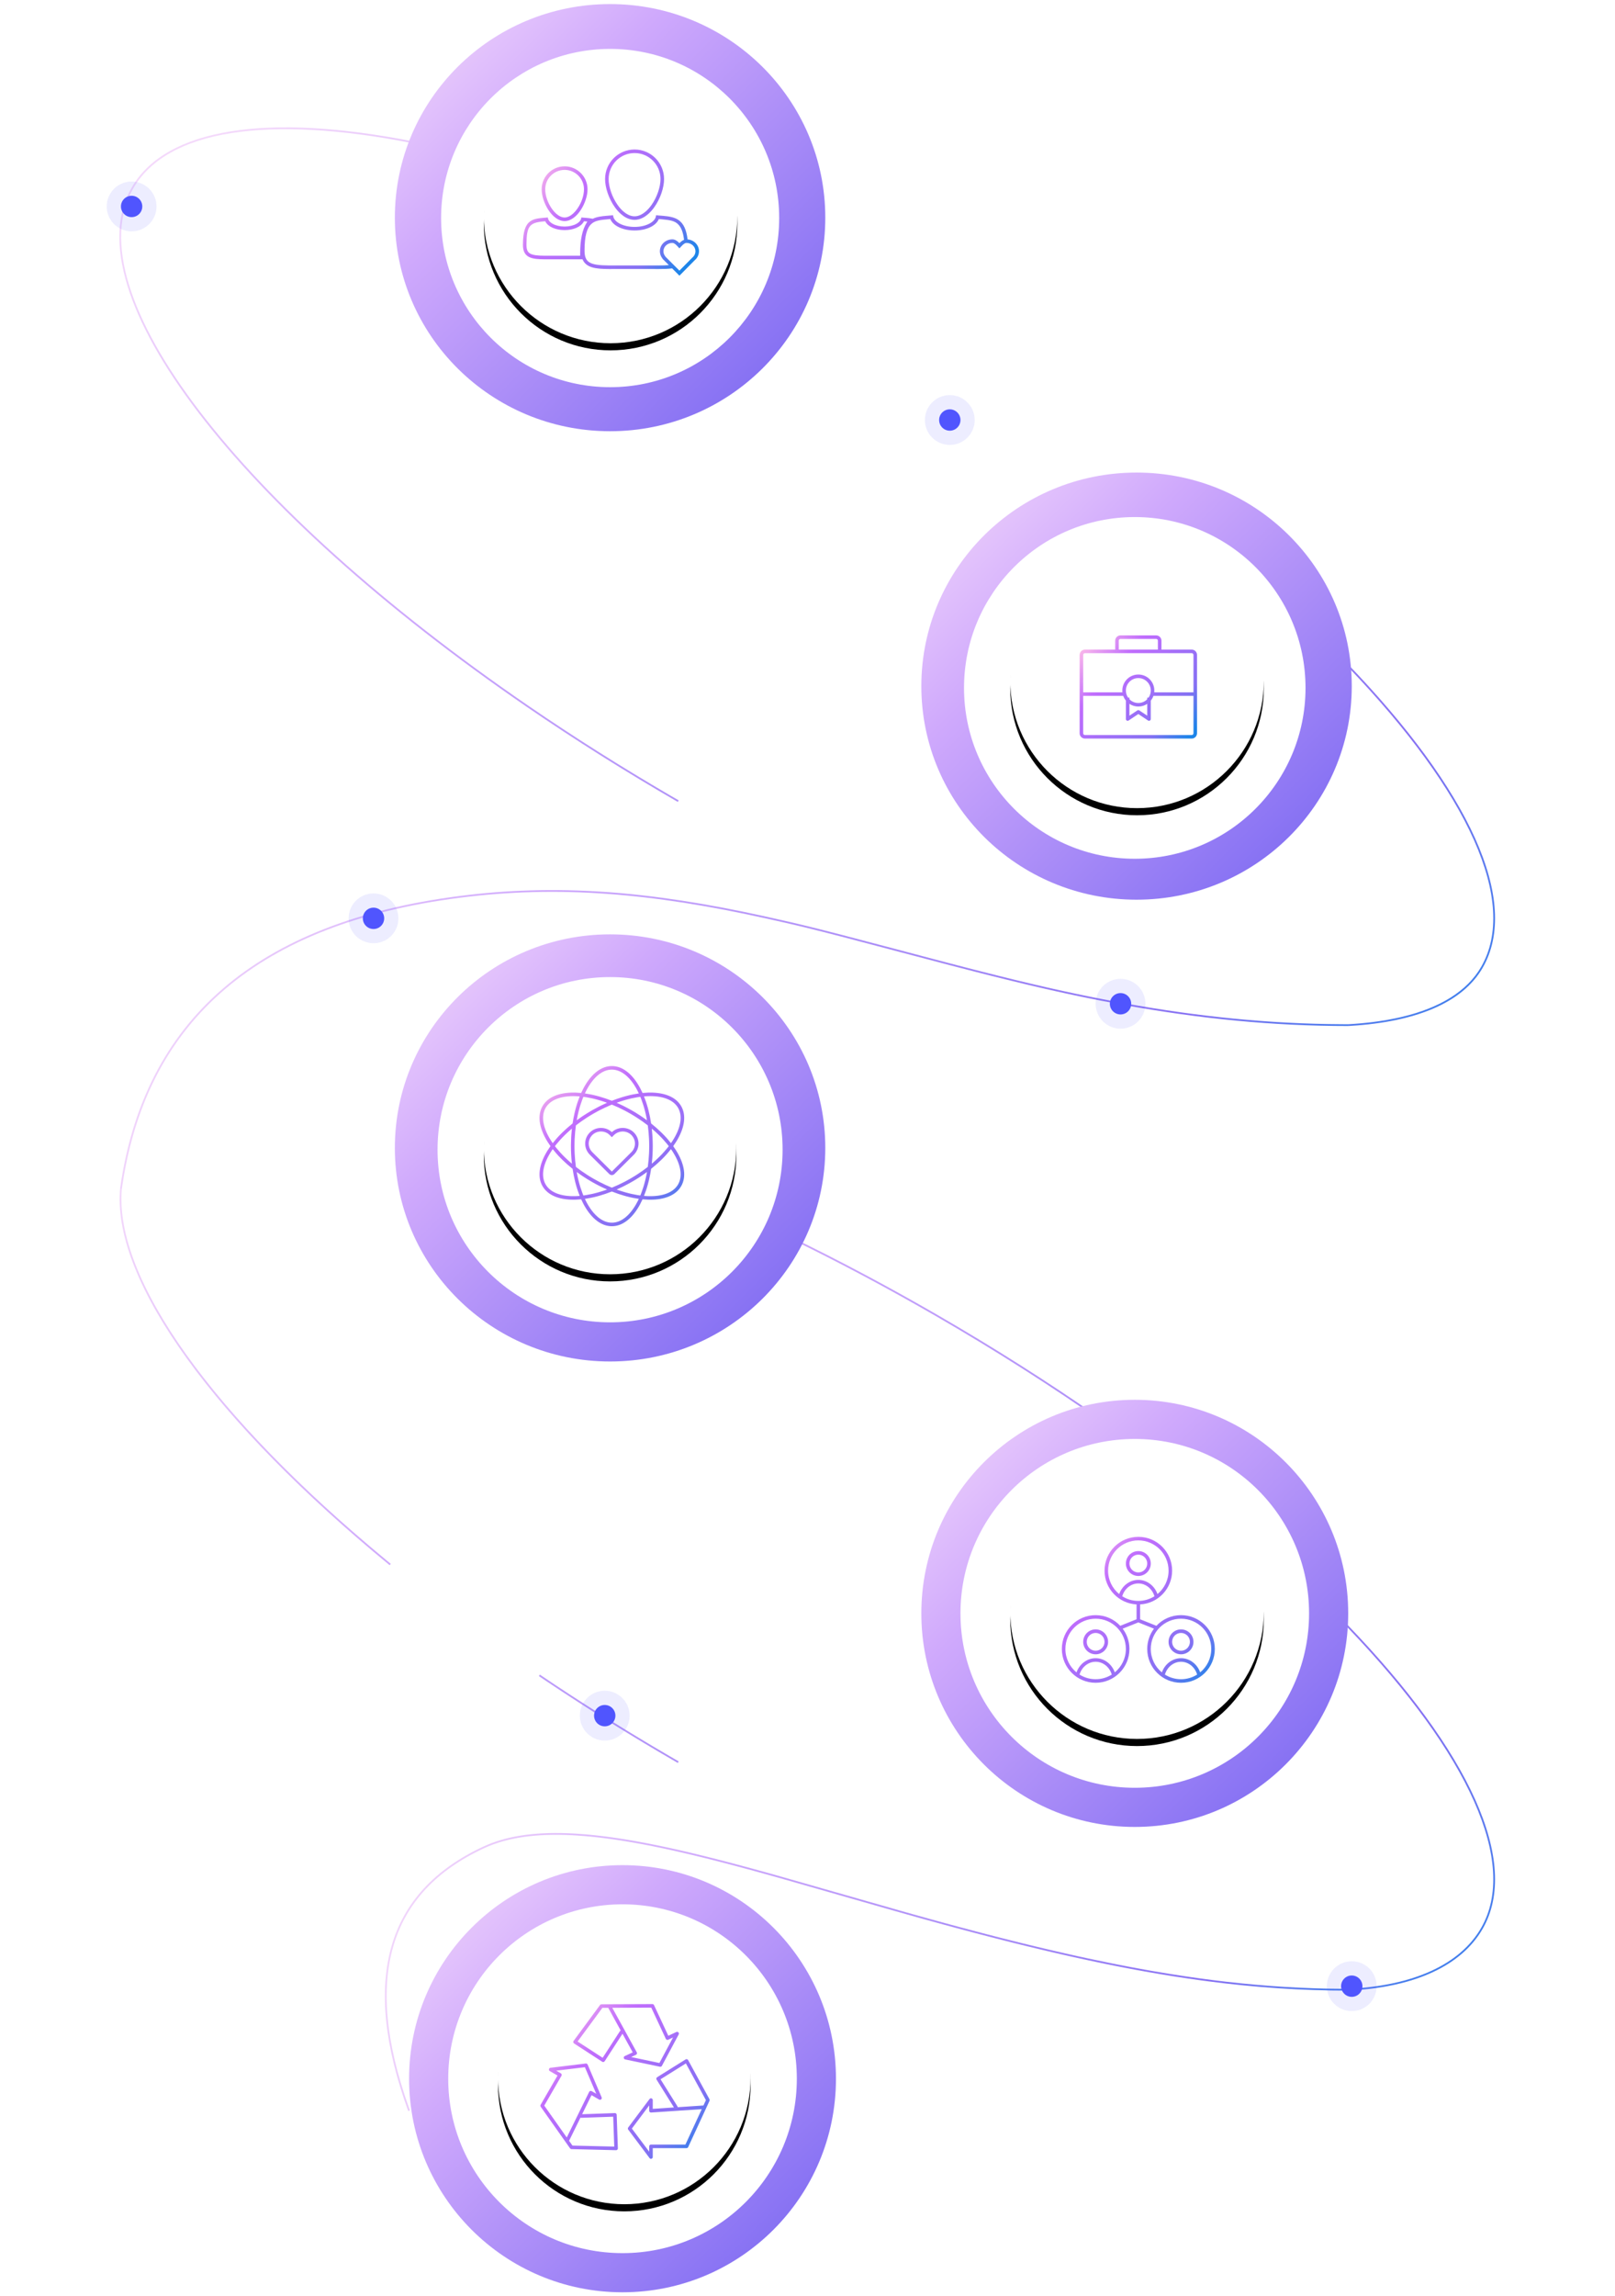 <svg xmlns="http://www.w3.org/2000/svg" xmlns:xlink="http://www.w3.org/1999/xlink" width="454" height="645" viewBox="0 0 454 645">
  <defs>
    <linearGradient id="img-corporate-social-responsibility--a" x1="108.096%" x2="0%" y1="54.992%" y2="45.747%">
      <stop offset="0%" stop-color="#1E85E9"/>
      <stop offset="20.276%" stop-color="#8671F3"/>
      <stop offset="70.727%" stop-color="#CFA9FC"/>
      <stop offset="100%" stop-color="#F4D9FB"/>
    </linearGradient>
    <linearGradient id="img-corporate-social-responsibility--b" x1="108.096%" x2="0%" y1="56.546%" y2="44.424%">
      <stop offset="0%" stop-color="#1E85E9"/>
      <stop offset="20.276%" stop-color="#8671F3"/>
      <stop offset="70.727%" stop-color="#CFA9FC"/>
      <stop offset="100%" stop-color="#F4D9FB"/>
    </linearGradient>
    <linearGradient id="img-corporate-social-responsibility--c" x1="108.096%" x2="0%" y1="53.473%" y2="47.042%">
      <stop offset="0%" stop-color="#1E85E9"/>
      <stop offset="20.276%" stop-color="#8671F3"/>
      <stop offset="70.727%" stop-color="#CFA9FC"/>
      <stop offset="100%" stop-color="#F4D9FB"/>
    </linearGradient>
    <linearGradient id="img-corporate-social-responsibility--d" x1="108.096%" x2="0%" y1="54.883%" y2="45.84%">
      <stop offset="0%" stop-color="#1E85E9"/>
      <stop offset="20.276%" stop-color="#8671F3"/>
      <stop offset="70.727%" stop-color="#CFA9FC"/>
      <stop offset="100%" stop-color="#F4D9FB"/>
    </linearGradient>
    <linearGradient id="img-corporate-social-responsibility--e" x1="108.096%" x2="0%" y1="108.696%" y2="0%">
      <stop offset="0%" stop-color="#1E85E9"/>
      <stop offset="20.276%" stop-color="#8671F3"/>
      <stop offset="70.727%" stop-color="#CFA9FC"/>
      <stop offset="100%" stop-color="#F4D9FB"/>
    </linearGradient>
    <circle id="img-corporate-social-responsibility--g" cx="60.5" cy="59.763" r="35.5"/>
    <filter id="img-corporate-social-responsibility--f" width="128.2%" height="128.2%" x="-14.1%" y="-11.3%" filterUnits="objectBoundingBox">
      <feMorphology in="SourceAlpha" radius="1" result="shadowSpreadOuter1"/>
      <feOffset dy="2" in="shadowSpreadOuter1" result="shadowOffsetOuter1"/>
      <feGaussianBlur in="shadowOffsetOuter1" result="shadowBlurOuter1" stdDeviation="4"/>
      <feColorMatrix in="shadowBlurOuter1" values="0 0 0 0 0.042   0 0 0 0 0.042   0 0 0 0 0.042  0 0 0 0.1 0"/>
    </filter>
    <linearGradient id="img-corporate-social-responsibility--h" x1="100%" x2="0%" y1="91.711%" y2="8.289%">
      <stop offset="0%" stop-color="#1E85E9"/>
      <stop offset="20.276%" stop-color="#8671F3"/>
      <stop offset="70.727%" stop-color="#C06CFD" stop-opacity=".99"/>
      <stop offset="100%" stop-color="#FFBEE8"/>
    </linearGradient>
    <linearGradient id="img-corporate-social-responsibility--i" x1="108.096%" x2="0%" y1="107.73%" y2=".823%">
      <stop offset="0%" stop-color="#1E85E9"/>
      <stop offset="20.276%" stop-color="#8671F3"/>
      <stop offset="70.727%" stop-color="#CFA9FC"/>
      <stop offset="100%" stop-color="#F4D9FB"/>
    </linearGradient>
    <circle id="img-corporate-social-responsibility--k" cx="60.64" cy="59.64" r="35.64"/>
    <filter id="img-corporate-social-responsibility--j" width="128.1%" height="128.1%" x="-14%" y="-11.2%" filterUnits="objectBoundingBox">
      <feMorphology in="SourceAlpha" radius="1" result="shadowSpreadOuter1"/>
      <feOffset dy="2" in="shadowSpreadOuter1" result="shadowOffsetOuter1"/>
      <feGaussianBlur in="shadowOffsetOuter1" result="shadowBlurOuter1" stdDeviation="4"/>
      <feColorMatrix in="shadowBlurOuter1" values="0 0 0 0 0.042   0 0 0 0 0.042   0 0 0 0 0.042  0 0 0 0.1 0"/>
    </filter>
    <linearGradient id="img-corporate-social-responsibility--l" x1="100%" x2="0%" y1="75.647%" y2="24.353%">
      <stop offset="0%" stop-color="#1E85E9"/>
      <stop offset="20.276%" stop-color="#8671F3"/>
      <stop offset="70.727%" stop-color="#C06CFD" stop-opacity=".99"/>
      <stop offset="100%" stop-color="#FFBEE8"/>
    </linearGradient>
    <circle id="img-corporate-social-responsibility--n" cx="60.64" cy="59.403" r="35.64"/>
    <filter id="img-corporate-social-responsibility--m" width="128.1%" height="128.1%" x="-14%" y="-11.2%" filterUnits="objectBoundingBox">
      <feMorphology in="SourceAlpha" radius="1" result="shadowSpreadOuter1"/>
      <feOffset dy="2" in="shadowSpreadOuter1" result="shadowOffsetOuter1"/>
      <feGaussianBlur in="shadowOffsetOuter1" result="shadowBlurOuter1" stdDeviation="4"/>
      <feColorMatrix in="shadowBlurOuter1" values="0 0 0 0 0.042   0 0 0 0 0.042   0 0 0 0 0.042  0 0 0 0.1 0"/>
    </filter>
    <linearGradient id="img-corporate-social-responsibility--o" x1="100%" x2="0%" y1="88.613%" y2="11.387%">
      <stop offset="0%" stop-color="#1E85E9"/>
      <stop offset="20.276%" stop-color="#8671F3"/>
      <stop offset="70.727%" stop-color="#C06CFD" stop-opacity=".99"/>
      <stop offset="100%" stop-color="#FFBEE8"/>
    </linearGradient>
    <circle id="img-corporate-social-responsibility--q" cx="60.64" cy="59.903" r="35.64"/>
    <filter id="img-corporate-social-responsibility--p" width="128.1%" height="128.1%" x="-14%" y="-11.2%" filterUnits="objectBoundingBox">
      <feMorphology in="SourceAlpha" radius="1" result="shadowSpreadOuter1"/>
      <feOffset dy="2" in="shadowSpreadOuter1" result="shadowOffsetOuter1"/>
      <feGaussianBlur in="shadowOffsetOuter1" result="shadowBlurOuter1" stdDeviation="4"/>
      <feColorMatrix in="shadowBlurOuter1" values="0 0 0 0 0.042   0 0 0 0 0.042   0 0 0 0 0.042  0 0 0 0.1 0"/>
    </filter>
    <linearGradient id="img-corporate-social-responsibility--r" x1="100%" x2="0%" y1="95.457%" y2="4.543%">
      <stop offset="0%" stop-color="#1E85E9"/>
      <stop offset="20.276%" stop-color="#8671F3"/>
      <stop offset="70.727%" stop-color="#C06CFD" stop-opacity=".99"/>
      <stop offset="100%" stop-color="#FFBEE8"/>
    </linearGradient>
    <circle id="img-corporate-social-responsibility--t" cx="60.5" cy="59.5" r="35.5"/>
    <filter id="img-corporate-social-responsibility--s" width="128.2%" height="128.2%" x="-14.1%" y="-11.3%" filterUnits="objectBoundingBox">
      <feMorphology in="SourceAlpha" radius="1" result="shadowSpreadOuter1"/>
      <feOffset dy="2" in="shadowSpreadOuter1" result="shadowOffsetOuter1"/>
      <feGaussianBlur in="shadowOffsetOuter1" result="shadowBlurOuter1" stdDeviation="4"/>
      <feColorMatrix in="shadowBlurOuter1" values="0 0 0 0 0.042   0 0 0 0 0.042   0 0 0 0 0.042  0 0 0 0.1 0"/>
    </filter>
    <linearGradient id="img-corporate-social-responsibility--u" x1="90.845%" x2="9.155%" y1="100%" y2="0%">
      <stop offset="0%" stop-color="#1E85E9"/>
      <stop offset="20.276%" stop-color="#8671F3"/>
      <stop offset="70.727%" stop-color="#C06CFD" stop-opacity=".99"/>
      <stop offset="100%" stop-color="#FFBEE8"/>
    </linearGradient>
  </defs>
  <g fill="none" fill-rule="evenodd">
    <g transform="translate(0 .737)">
      <g fill-rule="nonzero" transform="translate(.509 4.474)">
        <path fill="url(#img-corporate-social-responsibility--a)" d="M64.565,105.235 L64.727,105.708 C25.531,119.11 3.25,136.961 3.25,155.896 C3.25,189.563 73.85,218.657 172.006,226.248 C187.362,227.435 203.148,228.073 219.17,228.14 L222,228.146 L222,228.646 C204.994,228.646 188.24,228.005 171.967,226.746 C73.552,219.135 2.75,189.957 2.75,155.896 C2.75,136.674 25.185,118.7 64.565,105.235 Z M365.124,100.76 C413.112,114.477 441.25,134.385 441.25,155.896 C441.25,167.123 432.766,178.297 417.246,188.577 L416.708,188.931 L416.434,188.513 C420.726,185.705 424.485,182.832 427.683,179.912 L428.471,179.181 C436.491,171.618 440.75,163.752 440.75,155.896 C440.75,134.905 413.333,115.297 366.415,101.652 L364.987,101.24 L365.124,100.76 Z" transform="rotate(30 222 164.703)"/>
        <path fill="url(#img-corporate-social-responsibility--b)" d="M180.229,498.422 C194.292,499.417 208.694,499.954 223.292,500.017 L226.214,500.023 L226.214,500.523 C211.523,500.523 197.018,500.045 182.847,499.103 L180.194,498.921 L180.229,498.422 Z M10.233,439.004 C20.903,461.92 64.456,481.617 126.487,492.103 L128.372,492.418 L128.291,492.911 C65.736,482.587 21.542,462.961 10.115,439.914 L9.779,439.215 L10.233,439.004 Z M369.603,372.713 C417.433,386.429 445.464,406.303 445.464,427.773 C445.464,439.658 437.213,451.389 421.955,461.329 L421.42,461.675 L421.15,461.255 C436.62,451.324 444.964,439.6 444.964,427.773 C444.964,406.822 417.652,387.248 370.888,373.605 L369.465,373.193 L369.603,372.713 Z M226.214,355.023 C244.65,355.023 262.784,355.777 280.324,357.252 L282.712,357.458 L282.668,357.956 C264.403,356.347 245.473,355.523 226.214,355.523 C211.181,355.523 196.345,356.025 181.863,357.011 L179.152,357.202 L179.116,356.703 C194.468,355.59 210.23,355.023 226.214,355.023 Z" transform="rotate(30 227.622 427.773)"/>
        <path fill="url(#img-corporate-social-responsibility--c)" d="M128.459,246.541 C155.827,242.999 181.958,245.083 214.063,252.134 L219.138,253.268 L221.963,253.914 L223.63,254.304 L226.723,255.048 L231.195,256.165 L236.416,257.509 L252.753,261.805 L262,264.25 L265.94,265.285 L271.551,266.742 L275.979,267.874 L280.207,268.937 L284.258,269.936 L285.834,270.318 L288.92,271.056 L290.432,271.412 L293.404,272.1 L294.866,272.432 L297.034,272.917 L299.885,273.54 L302.001,273.991 L304.103,274.43 L306.197,274.856 L307.641,275.145 C310.288,275.669 312.936,276.17 315.631,276.657 C336.424,280.413 356.275,282.419 376.639,282.533 L378.491,282.539 L378.491,283.039 C357.446,283.039 336.993,281.024 315.543,277.149 C313.335,276.75 311.16,276.342 308.99,275.919 L306.846,275.496 L305.449,275.215 L303.349,274.784 L301.239,274.341 L298.4,273.73 L296.246,273.254 L293.331,272.596 L290.355,271.907 L288.075,271.369 L286.53,271 L282.566,270.036 L278.441,269.011 L275.008,268.143 L271.443,267.23 L266.783,266.022 L260.862,264.467 L237.486,258.304 L230.785,256.577 L225.575,255.283 L223.23,254.723 L220.358,254.058 L215.955,253.066 L215.259,252.911 C182.608,245.64 156.196,243.455 128.523,247.036 C72.528,254.283 41.023,281.066 33.946,327.413 L33.739,328.823 L33.244,328.754 C39.927,281.301 71.687,253.888 128.459,246.541 Z"/>
        <path fill="url(#img-corporate-social-responsibility--d)" d="M135.386,513.562 C141.668,510.651 149.448,509.457 159.139,509.827 L160.336,509.881 L161.551,509.95 C162.368,510.001 163.198,510.062 164.041,510.134 L165.315,510.249 L166.61,510.379 C166.827,510.402 167.045,510.426 167.264,510.45 L168.589,510.604 L169.934,510.772 C170.16,510.802 170.386,510.832 170.614,510.862 L171.99,511.054 C172.221,511.087 172.453,511.121 172.685,511.155 L174.092,511.369 L175.521,511.597 C175.76,511.637 176.001,511.677 176.243,511.717 L177.702,511.968 C177.948,512.012 178.194,512.055 178.44,512.099 L179.933,512.373 L181.447,512.66 L182.982,512.963 L184.411,513.253 L185.726,513.528 L187.057,513.812 L189.087,514.257 L190.464,514.568 L192.57,515.054 L194.726,515.566 L196.938,516.104 L199.211,516.669 L201.547,517.263 L203.954,517.886 L205.598,518.318 L208.13,518.992 L210.742,519.698 L214.36,520.69 L218.196,521.76 L252.863,531.663 L256.01,532.549 L260.657,533.842 L263.706,534.681 L266.718,535.5 L269.693,536.3 L272.632,537.082 L275.535,537.845 C276.017,537.97 276.496,538.095 276.974,538.219 L279.827,538.954 C280.3,539.075 280.771,539.195 281.241,539.314 L284.045,540.021 L286.818,540.709 C287.277,540.822 287.735,540.934 288.192,541.046 L290.919,541.706 L293.616,542.347 C294.063,542.453 294.509,542.557 294.954,542.661 L297.608,543.275 C298.048,543.376 298.488,543.476 298.925,543.575 L301.54,544.162 C301.973,544.258 302.406,544.353 302.837,544.448 L305.413,545.007 C307.549,545.465 309.659,545.904 311.746,546.325 L314.239,546.82 C314.653,546.901 315.066,546.981 315.478,547.061 L317.939,547.529 C319.165,547.759 320.383,547.982 321.593,548.198 L324.006,548.621 C330.014,549.658 335.853,550.526 341.583,551.231 L343.87,551.504 C355.276,552.827 366.283,553.495 377.381,553.536 L378.491,553.539 L378.491,554.039 C365.515,554.039 352.689,553.186 339.231,551.438 L336.918,551.13 C332.278,550.495 327.559,549.755 322.729,548.907 L320.305,548.474 C319.899,548.401 319.493,548.326 319.085,548.251 L316.632,547.792 L314.157,547.314 C313.743,547.233 313.328,547.151 312.912,547.068 L310.405,546.563 C309.566,546.392 308.723,546.218 307.875,546.04 L305.322,545.499 L302.744,544.94 C302.312,544.845 301.879,544.749 301.445,544.653 L298.828,544.066 L296.185,543.461 C295.299,543.256 294.409,543.048 293.514,542.837 L290.814,542.195 L288.085,541.534 C287.628,541.423 287.169,541.31 286.71,541.197 L283.935,540.508 C283.005,540.276 282.069,540.04 281.129,539.801 L278.29,539.075 C277.814,538.953 277.337,538.83 276.858,538.706 L273.969,537.952 L271.045,537.179 L268.086,536.387 L265.09,535.577 C264.588,535.44 264.084,535.302 263.579,535.164 L260.527,534.325 L257.436,533.467 L250.654,531.554 L218.653,522.408 L216.095,521.69 L212.4,520.669 L209.733,519.942 L206.308,519.023 L203.021,518.16 L200.641,517.547 L199.092,517.155 L196.822,516.59 L195.342,516.229 L193.17,515.709 L191.051,515.215 L188.98,514.746 L186.953,514.301 L185.623,514.017 L184.31,513.743 L182.886,513.454 L181.357,513.152 L179.85,512.866 L178.364,512.594 L176.901,512.337 C176.658,512.295 176.417,512.254 176.177,512.213 L174.745,511.978 L173.334,511.758 L171.944,511.552 L170.575,511.362 L169.227,511.186 L167.899,511.026 L166.591,510.881 C166.159,510.835 165.729,510.791 165.304,510.75 L164.036,510.635 C163.198,510.564 162.372,510.503 161.56,510.452 L160.352,510.383 C150.16,509.863 142.061,511.02 135.597,514.015 C108.666,526.495 101.575,550.659 114.334,586.61 L114.726,587.703 L114.256,587.874 C100.882,551.095 107.922,526.289 135.386,513.562 Z"/>
      </g>
      <g transform="translate(115 523.263)">
        <path fill="url(#img-corporate-social-responsibility--e)" fill-rule="nonzero" d="M60,0 C26.863,0 0,26.863 0,60 C0,93.137 26.863,120 60,120 C93.137,120 120,93.137 120,60 C120,26.863 93.137,0 60,0 Z M60,11 C87.062,11 109,32.938 109,60 C109,87.062 87.062,109 60,109 C32.938,109 11,87.062 11,60 C11,32.938 32.938,11 60,11 Z"/>
        <use fill="#000" filter="url(#img-corporate-social-responsibility--f)" xlink:href="#img-corporate-social-responsibility--g"/>
        <use fill="#FFF" xlink:href="#img-corporate-social-responsibility--g"/>
        <path fill="url(#img-corporate-social-responsibility--h)" fill-rule="nonzero" d="M42.387,15.683 L42.439,15.761 L48.439,26.761 C48.5,26.872 48.515,27 48.485,27.121 L48.454,27.21 L42.454,40.21 C42.384,40.361 42.244,40.466 42.082,40.493 L42,40.5 L32.5,40.5 L32.5,43 C32.5,43.45 31.962,43.658 31.658,43.365 L31.6,43.3 L25.6,35.3 C25.486,35.148 25.469,34.946 25.551,34.78 L25.6,34.7 L31.6,26.7 C31.87,26.34 32.425,26.496 32.493,26.913 L32.5,27 L32.5,29.465 L38.454,29.068 L33.576,21.265 C33.446,21.057 33.488,20.79 33.663,20.63 L33.735,20.576 L41.735,15.576 C41.952,15.44 42.231,15.492 42.387,15.683 Z M31.5,28.5 L26.625,35 L31.5,41.5 L31.5,40 C31.5,39.755 31.677,39.55 31.91,39.508 L32,39.5 L41.68,39.5 L46.273,29.549 L32.033,30.499 C31.774,30.516 31.549,30.333 31.507,30.085 L31.5,30 L31.5,28.5 Z M14.152,16.946 L14.197,17.028 L18.125,26.224 C18.302,26.638 17.889,27.04 17.494,26.891 L17.415,26.854 L15.281,25.621 L12.648,30.976 L21.844,30.653 C22.089,30.644 22.3,30.814 22.35,31.046 L22.361,31.135 L22.691,40.563 C22.7,40.819 22.516,41.034 22.273,41.074 L22.18,41.081 L9.653,40.777 C9.527,40.774 9.407,40.723 9.318,40.637 L9.257,40.565 L0.999,28.869 C0.902,28.733 0.881,28.559 0.939,28.405 L0.974,28.331 L5.724,20.104 L3.559,18.854 C3.169,18.628 3.258,18.059 3.664,17.941 L3.749,17.924 L13.677,16.728 C13.867,16.705 14.049,16.792 14.152,16.946 Z M21.381,31.669 L12.451,31.982 C12.359,31.986 12.272,31.964 12.196,31.923 L12.185,31.914 L8.978,38.437 L9.929,39.784 L21.675,40.069 L21.381,31.669 Z M13.425,17.766 L5.358,18.738 L6.657,19.488 C6.87,19.61 6.958,19.865 6.878,20.089 L6.84,20.171 L2,28.554 L8.321,37.507 L14.619,24.7 C14.734,24.466 15.005,24.364 15.24,24.451 L15.317,24.488 L16.616,25.238 L13.425,17.766 Z M41.815,16.704 L34.688,21.158 L39.424,28.735 C39.473,28.813 39.497,28.899 39.5,28.985 L39.498,28.999 L46.75,28.515 L47.441,27.018 L41.815,16.704 Z M32.401,0.032 C32.568,0.031 32.722,0.114 32.815,0.249 L32.856,0.32 L36.871,8.93 L39.137,7.874 C39.545,7.683 39.96,8.083 39.824,8.483 L39.789,8.563 L35.074,17.381 C34.984,17.549 34.809,17.649 34.623,17.646 L34.53,17.635 L24.744,15.578 C24.303,15.485 24.211,14.917 24.56,14.679 L24.636,14.636 L26.87,13.594 L23.994,8.365 L18.983,16.084 C18.85,16.29 18.59,16.365 18.371,16.273 L18.292,16.231 L10.379,11.094 C10.165,10.954 10.094,10.68 10.2,10.458 L10.249,10.378 L17.683,0.291 C17.758,0.189 17.868,0.121 17.99,0.097 L18.083,0.088 L32.401,0.032 Z M32.085,1.033 L21.125,1.076 L28.004,13.58 C28.129,13.808 28.058,14.089 27.851,14.232 L27.777,14.274 L26.418,14.908 L34.369,16.579 L38.2,9.414 L36.84,10.048 C36.618,10.152 36.358,10.078 36.221,9.884 L36.176,9.806 L32.085,1.033 Z M19.986,1.08 L18.338,1.087 L11.368,10.545 L18.416,15.121 L23.282,7.627 C23.332,7.55 23.4,7.491 23.477,7.453 L23.49,7.448 L19.986,1.08 Z" transform="translate(36 39)"/>
      </g>
      <g transform="translate(111 .411)">
        <path fill="url(#img-corporate-social-responsibility--i)" fill-rule="nonzero" d="M60.5,0 C27.087,0 0,26.863 0,60 C0,93.137 27.087,120 60.5,120 C93.913,120 121,93.137 121,60 C121,26.863 93.913,0 60.5,0 Z M60.52,12.589 C86.765,12.589 108.04,33.864 108.04,60.109 C108.04,86.354 86.765,107.629 60.52,107.629 C34.275,107.629 13,86.354 13,60.109 C13,33.864 34.275,12.589 60.52,12.589 Z"/>
        <use fill="#000" filter="url(#img-corporate-social-responsibility--j)" xlink:href="#img-corporate-social-responsibility--k"/>
        <use fill="#FFF" xlink:href="#img-corporate-social-responsibility--k"/>
        <path fill="url(#img-corporate-social-responsibility--l)" fill-rule="nonzero" d="M73.422,59.323 L75.417,59.488 C78.926,59.8 81.611,60.451 82.286,66.107 C84.082,66.253 85.5,67.683 85.5,69.437 C85.5,70.156 85.261,70.845 84.816,71.418 L84.816,71.418 L84.746,71.509 L84.609,71.661 C84.526,71.75 84.441,71.832 84.357,71.903 L84.357,71.903 L80,76.304 L77.943,74.25 C76.801,74.409 75.497,74.43 74.095,74.43 L72.508,74.426 L61.729,74.427 L60.176,74.429 C56.63,74.411 53.786,74.159 52.748,71.698 L51.699,71.696 L42.043,71.698 C38.585,71.677 36,71.348 36,67.656 C36,59.949 39.084,60.308 43.021,59.949 C43.052,61.36 45.141,62.498 47.715,62.498 C50.29,62.498 52.377,61.359 52.41,59.949 L53.709,60.056 C54.395,60.113 55.044,60.18 55.641,60.311 C56.744,59.768 58.069,59.598 59.532,59.473 L59.886,59.444 C60.362,59.405 60.851,59.368 61.351,59.323 C61.391,61.137 64.077,62.6 67.386,62.6 C70.696,62.6 73.381,61.137 73.422,59.323 Z M81.983,67.095 C81.641,67.095 81.195,67.352 80.701,67.877 L80.701,67.877 L80,68.622 L79.299,67.877 C78.805,67.351 78.359,67.095 78.017,67.095 C76.62,67.095 75.5,68.151 75.5,69.437 C75.5,69.955 75.68,70.449 76.015,70.858 L76.015,70.858 L76.066,70.92 L76.123,71.023 L79.995,74.886 L83.649,71.196 L83.788,71.07 C83.852,71.008 83.914,70.942 83.979,70.866 L83.979,70.866 L83.996,70.846 L84.008,70.829 L84.026,70.806 C84.335,70.407 84.5,69.933 84.5,69.437 C84.5,68.151 83.38,67.095 81.983,67.095 Z M74.203,60.391 L74.155,60.508 C73.308,62.381 70.549,63.6 67.386,63.6 C64.223,63.6 61.464,62.38 60.617,60.507 L60.569,60.391 L60.209,60.421 C57.295,60.653 56.179,60.92 55.226,61.789 C53.984,62.922 53.324,65.193 53.324,69.232 C53.324,72.589 54.776,73.373 60.053,73.427 L74.095,73.43 C75.225,73.43 76.195,73.403 77.023,73.333 L75.268,71.583 L75.233,71.48 L75.104,71.312 C74.755,70.823 74.549,70.256 74.508,69.661 L74.508,69.661 L74.5,69.437 C74.5,67.585 76.08,66.095 78.017,66.095 C78.685,66.095 79.362,66.485 80.028,67.192 L79.999,67.163 L80.139,67.022 C80.522,66.646 80.909,66.377 81.295,66.229 C81.033,64.004 80.44,62.602 79.547,61.787 C78.628,60.951 77.559,60.672 74.877,60.446 L74.203,60.391 Z M53.158,61.014 L53.107,61.119 C52.332,62.58 50.166,63.498 47.715,63.498 C45.263,63.498 43.097,62.58 42.323,61.118 L42.272,61.014 L41.702,61.063 C37.914,61.421 37.032,62.352 37.001,67.367 L37,67.656 C37,70.14 38.057,70.676 42.211,70.698 L43.366,70.697 L52.097,70.696 L52.094,70.643 L52.087,70.232 C52.087,66.274 52.665,63.417 53.958,61.356 L54.127,61.097 L53.521,61.044 L53.158,61.014 Z M47.716,45.583 C51.279,45.583 54.165,48.472 54.165,52.036 C54.165,55.599 51.279,60.959 47.716,60.959 C44.155,60.959 41.268,55.6 41.268,52.036 C41.268,48.472 44.155,45.583 47.716,45.583 Z M67.387,40.852 C71.966,40.852 75.678,44.567 75.677,49.149 C75.677,51.585 74.628,54.673 72.957,57.032 C72.427,57.781 71.834,58.453 71.191,59.01 C70.716,59.422 70.216,59.769 69.695,60.034 C68.962,60.406 68.187,60.621 67.386,60.621 C66.586,60.621 65.813,60.408 65.081,60.036 C64.558,59.77 64.057,59.422 63.582,59.01 C62.94,58.452 62.346,57.78 61.816,57.032 C60.145,54.673 59.096,51.585 59.096,49.149 C59.096,44.567 62.808,40.852 67.387,40.852 Z M47.716,46.583 C44.707,46.583 42.268,49.024 42.268,52.037 C42.268,55.585 45.126,59.959 47.716,59.959 C50.306,59.959 53.165,55.586 53.165,52.036 C53.165,49.024 50.726,46.583 47.716,46.583 Z M67.387,41.852 C63.36,41.852 60.096,45.119 60.096,49.149 C60.096,51.387 61.088,54.274 62.632,56.454 C63.126,57.151 63.668,57.76 64.238,58.255 C64.662,58.623 65.096,58.921 65.534,59.144 C66.158,59.461 66.776,59.621 67.386,59.621 C67.997,59.621 68.616,59.46 69.242,59.143 C69.678,58.921 70.11,58.624 70.536,58.255 C71.105,57.761 71.646,57.153 72.141,56.454 C73.685,54.274 74.677,51.386 74.677,49.149 C74.678,45.119 71.414,41.852 67.387,41.852 Z"/>
      </g>
      <g transform="translate(259 131.263)">
        <path fill="url(#img-corporate-social-responsibility--i)" fill-rule="nonzero" d="M60.5,0.763 C27.087,0.763 0,27.626 0,60.763 C0,93.9 27.087,120.763 60.5,120.763 C93.913,120.763 121,93.9 121,60.763 C121,27.626 93.913,0.763 60.5,0.763 Z M60,13.263 C86.51,13.263 108,34.753 108,61.263 C108,87.773 86.51,109.263 60,109.263 C33.49,109.263 12,87.773 12,61.263 C12,34.753 33.49,13.263 60,13.263 Z"/>
        <use fill="#000" filter="url(#img-corporate-social-responsibility--m)" xlink:href="#img-corporate-social-responsibility--n"/>
        <use fill="#FFF" xlink:href="#img-corporate-social-responsibility--n"/>
        <path fill="url(#img-corporate-social-responsibility--o)" fill-rule="nonzero" d="M21,-0.5 C21.828,-0.5 22.5,0.172 22.5,1 L22.5,3.5 L31,3.5 C31.78,3.5 32.42,4.095 32.493,4.856 L32.5,5 L32.5,27 C32.5,27.828 31.828,28.5 31,28.5 L31,28.5 L1,28.5 C0.172,28.5 -0.5,27.828 -0.5,27 L-0.5,27 L-0.5,5 C-0.5,4.172 0.172,3.5 1,3.5 L1,3.5 L9.5,3.5 L9.5,1 C9.5,0.172 10.172,-0.5 11,-0.5 L21,-0.5 Z M20.244,16.501 C20.072,16.987 19.819,17.435 19.501,17.828 L19.5,23 C19.5,23.371 19.116,23.603 18.795,23.457 L18.723,23.416 L16,21.601 L13.277,23.416 C12.969,23.622 12.563,23.431 12.507,23.083 L12.5,23 L12.5,17.829 C12.182,17.436 11.929,16.987 11.756,16.501 L0.5,16.5 L0.5,27 C0.5,27.245 0.677,27.45 0.91,27.492 L1,27.5 L31,27.5 C31.276,27.5 31.5,27.276 31.5,27 L31.5,27 L31.5,16.5 Z M18.501,18.742 C17.785,19.221 16.925,19.5 16,19.5 C15.075,19.5 14.215,19.221 13.5,18.743 L13.5,22.064 L15.723,20.584 C15.863,20.491 16.038,20.475 16.19,20.537 L16.277,20.584 L18.5,22.065 Z M16,11.5 C14.067,11.5 12.5,13.067 12.5,15 C12.5,15.744 12.732,16.434 13.128,17.001 L13.5,17 L13.5,17.449 C14.135,18.098 15.021,18.5 16,18.5 C16.98,18.5 17.866,18.097 18.501,17.448 L18.5,17 L18.872,17.001 C19.268,16.434 19.5,15.744 19.5,15 C19.5,13.067 17.933,11.5 16,11.5 Z M31,4.5 L1,4.5 C0.724,4.5 0.5,4.724 0.5,5 L0.5,5 L0.5,15.5 L11.528,15.501 C11.517,15.405 11.509,15.309 11.505,15.212 L11.5,15 C11.5,12.515 13.515,10.5 16,10.5 C18.485,10.5 20.5,12.515 20.5,15 C20.5,15.169 20.491,15.336 20.472,15.501 L31.5,15.5 L31.5,5 C31.5,4.755 31.323,4.55 31.09,4.508 L31,4.5 Z M21,0.5 L11,0.5 L10.91,0.508 C10.677,0.55 10.5,0.755 10.5,1 L10.5,3.5 L21.5,3.5 L21.5,1 C21.5,0.724 21.276,0.5 21,0.5 Z" transform="translate(45 47)"/>
      </g>
      <g transform="translate(259 392.263)">
        <path fill="url(#img-corporate-social-responsibility--e)" fill-rule="nonzero" d="M60,0.263 C26.863,0.263 0,27.126 0,60.263 C0,93.4 26.863,120.263 60,120.263 C93.137,120.263 120,93.4 120,60.263 C120,27.126 93.137,0.263 60,0.263 Z M60,11.263 C87.062,11.263 109,33.201 109,60.263 C109,87.325 87.062,109.263 60,109.263 C32.938,109.263 11,87.325 11,60.263 C11,33.201 32.938,11.263 60,11.263 Z"/>
        <use fill="#000" filter="url(#img-corporate-social-responsibility--p)" xlink:href="#img-corporate-social-responsibility--q"/>
        <use fill="#FFF" xlink:href="#img-corporate-social-responsibility--q"/>
        <path fill="url(#img-corporate-social-responsibility--r)" fill-rule="nonzero" d="M21,-0.5 C26.247,-0.5 30.5,3.753 30.5,9 C30.5,14.079 26.514,18.227 21.499,18.487 L21.5,22.661 L26.079,24.492 C27.812,22.65 30.272,21.5 33,21.5 C38.247,21.5 42.5,25.753 42.5,31 C42.5,36.247 38.247,40.5 33,40.5 C27.753,40.5 23.5,36.247 23.5,31 C23.5,28.861 24.207,26.887 25.4,25.299 L21,23.538 L16.6,25.299 C17.742,26.819 18.439,28.694 18.496,30.73 L18.5,31 C18.5,36.247 14.247,40.5 9,40.5 C3.753,40.5 -0.5,36.247 -0.5,31 C-0.5,25.753 3.753,21.5 9,21.5 C11.728,21.5 14.188,22.65 15.921,24.492 L20.5,22.661 L20.5,18.487 C15.486,18.227 11.5,14.079 11.5,9 C11.5,3.753 15.753,-0.5 21,-0.5 Z M9.003,34.595 C6.968,34.595 5.169,36.01 4.503,38.094 C4.492,38.127 4.479,38.158 4.463,38.187 C5.774,39.019 7.331,39.5 9,39.5 C10.666,39.5 12.221,39.02 13.533,38.192 L13.547,38.235 C12.92,36.079 11.087,34.595 9.003,34.595 Z M33.003,34.595 C30.968,34.595 29.169,36.01 28.503,38.094 C28.492,38.127 28.479,38.158 28.463,38.187 C29.774,39.019 31.331,39.5 33,39.5 C34.666,39.5 36.221,39.02 37.533,38.192 L37.547,38.235 C36.92,36.079 35.087,34.595 33.003,34.595 Z M33,22.5 C28.306,22.5 24.5,26.306 24.5,31 C24.5,33.654 25.716,36.023 27.621,37.582 L27.55,37.789 C28.345,35.304 30.518,33.595 33.003,33.595 C35.421,33.595 37.539,35.212 38.385,37.578 C40.286,36.019 41.5,33.651 41.5,31 C41.5,26.306 37.694,22.5 33,22.5 Z M9,22.5 C4.306,22.5 0.5,26.306 0.5,31 C0.5,33.654 1.716,36.023 3.621,37.582 L3.55,37.789 C4.345,35.304 6.518,33.595 9.003,33.595 C11.421,33.595 13.539,35.212 14.385,37.578 C16.286,36.019 17.5,33.651 17.5,31 C17.5,26.306 13.694,22.5 9,22.5 Z M9,25.5 C10.933,25.5 12.5,27.067 12.5,29 C12.5,30.933 10.933,32.5 9,32.5 C7.067,32.5 5.5,30.933 5.5,29 C5.5,27.067 7.067,25.5 9,25.5 Z M33,25.5 C34.933,25.5 36.5,27.067 36.5,29 C36.5,30.933 34.933,32.5 33,32.5 C31.067,32.5 29.5,30.933 29.5,29 C29.5,27.067 31.067,25.5 33,25.5 Z M9,26.5 C7.619,26.5 6.5,27.619 6.5,29 C6.5,30.381 7.619,31.5 9,31.5 C10.381,31.5 11.5,30.381 11.5,29 C11.5,27.619 10.381,26.5 9,26.5 Z M33,26.5 C31.619,26.5 30.5,27.619 30.5,29 C30.5,30.381 31.619,31.5 33,31.5 C34.381,31.5 35.5,30.381 35.5,29 C35.5,27.619 34.381,26.5 33,26.5 Z M21.003,12.595 C18.968,12.595 17.169,14.01 16.503,16.094 C16.492,16.127 16.479,16.158 16.463,16.187 C17.774,17.019 19.331,17.5 21,17.5 C22.666,17.5 24.221,17.02 25.533,16.192 L25.547,16.235 C24.92,14.079 23.087,12.595 21.003,12.595 Z M21,0.5 C16.306,0.5 12.5,4.306 12.5,9 C12.5,11.654 13.716,14.023 15.621,15.582 L15.55,15.789 C16.345,13.304 18.518,11.595 21.003,11.595 C23.421,11.595 25.539,13.212 26.385,15.578 C28.286,14.019 29.5,11.651 29.5,9 C29.5,4.306 25.694,0.5 21,0.5 Z M21,3.5 C22.933,3.5 24.5,5.067 24.5,7 C24.5,8.933 22.933,10.5 21,10.5 C19.067,10.5 17.5,8.933 17.5,7 C17.5,5.067 19.067,3.5 21,3.5 Z M21,4.5 C19.619,4.5 18.5,5.619 18.5,7 C18.5,8.381 19.619,9.5 21,9.5 C22.381,9.5 23.5,8.381 23.5,7 C23.5,5.619 22.381,4.5 21,4.5 Z" transform="translate(40 39.263)"/>
      </g>
      <g transform="translate(111 262.263)">
        <use fill="#000" filter="url(#img-corporate-social-responsibility--s)" xlink:href="#img-corporate-social-responsibility--t"/>
        <use fill="#FFF" xlink:href="#img-corporate-social-responsibility--t"/>
        <path fill="url(#img-corporate-social-responsibility--u)" fill-rule="nonzero" d="M21,0.5 C23.969,0.5 26.643,2.645 28.664,6.171 L28.664,6.171 L28.955,6.697 C29.188,7.133 29.412,7.588 29.625,8.061 C30.142,8.009 30.648,7.975 31.142,7.959 L31.142,7.959 L31.742,7.948 C35.806,7.935 39.001,9.179 40.486,11.75 C41.97,14.321 41.449,17.71 39.407,21.223 L39.407,21.223 L39.097,21.738 C38.836,22.158 38.553,22.579 38.25,23 C38.554,23.422 38.836,23.843 39.097,24.262 L39.407,24.777 C41.449,28.29 41.97,31.679 40.486,34.25 C39.001,36.821 35.806,38.065 31.742,38.052 L31.142,38.041 C30.648,38.025 30.142,37.991 29.626,37.94 C29.412,38.412 29.188,38.867 28.955,39.303 L28.955,39.303 L28.664,39.829 C26.643,43.355 23.969,45.5 21,45.5 C18.031,45.5 15.357,43.355 13.336,39.829 L13.336,39.829 L13.045,39.303 C12.812,38.867 12.588,38.412 12.375,37.939 C11.858,37.991 11.352,38.025 10.858,38.041 L10.858,38.041 L10.258,38.052 C6.194,38.065 2.999,36.821 1.514,34.25 C0.03,31.679 0.551,28.29 2.593,24.777 L2.593,24.777 L2.903,24.262 C3.164,23.843 3.446,23.422 3.749,23.001 C3.447,22.579 3.164,22.158 2.903,21.738 L2.593,21.223 C0.551,17.71 0.03,14.321 1.514,11.75 C2.999,9.179 6.194,7.935 10.258,7.948 L10.858,7.959 C11.352,7.975 11.858,8.009 12.374,8.06 C12.588,7.588 12.812,7.133 13.045,6.697 L13.045,6.697 L13.336,6.171 C15.357,2.645 18.031,0.5 21,0.5 Z M21,35.744 L20.959,35.761 C19.762,36.232 18.578,36.631 17.419,36.958 L17.419,36.958 L16.726,37.145 L16.04,37.315 L16.04,37.315 L15.7,37.393 L15.025,37.537 C14.48,37.647 13.944,37.739 13.416,37.813 L13.677,38.35 L13.947,38.871 C15.825,42.37 18.312,44.5 21,44.5 C23.688,44.5 26.175,42.37 28.053,38.871 L28.053,38.871 L28.323,38.35 C28.411,38.173 28.498,37.994 28.583,37.812 C28.057,37.739 27.52,37.647 26.975,37.537 L26.3,37.393 C26.187,37.368 26.073,37.342 25.96,37.315 L25.274,37.145 L24.581,36.958 C23.422,36.631 22.238,36.232 21.041,35.761 L21,35.744 Z M4.38,23.839 L4.045,24.333 L3.729,24.828 C1.638,28.203 1.036,31.422 2.38,33.75 C3.725,36.078 6.812,37.167 10.781,37.043 L10.781,37.043 L11.368,37.017 C11.565,37.005 11.764,36.99 11.964,36.973 C11.764,36.48 11.575,35.969 11.398,35.443 L11.398,35.443 L11.185,34.787 C11.15,34.676 11.116,34.565 11.083,34.453 L11.083,34.453 L10.887,33.774 L10.703,33.08 C10.406,31.913 10.16,30.688 9.969,29.416 L9.969,29.416 L9.962,29.371 L9.928,29.345 C8.922,28.544 7.984,27.718 7.122,26.878 L6.613,26.372 L6.123,25.862 C6.043,25.777 5.964,25.692 5.885,25.607 L5.423,25.094 C5.056,24.677 4.708,24.259 4.38,23.839 Z M37.621,23.838 C37.293,24.258 36.944,24.677 36.577,25.094 L36.577,25.094 L36.115,25.607 L36.115,25.607 L35.877,25.862 L35.387,26.372 L34.878,26.878 C34.016,27.718 33.078,28.544 32.072,29.345 L32.072,29.345 L32.037,29.372 L32.031,29.416 C31.878,30.433 31.69,31.421 31.469,32.373 L31.297,33.08 L31.113,33.774 L30.917,34.453 C30.884,34.565 30.85,34.676 30.815,34.787 L30.815,34.787 L30.602,35.443 C30.425,35.969 30.236,36.48 30.037,36.974 C30.237,36.99 30.435,37.005 30.632,37.017 L31.219,37.043 C35.188,37.167 38.275,36.078 39.62,33.75 C40.964,31.422 40.362,28.203 38.271,24.828 L37.955,24.333 Z M30.878,30.262 L30.833,30.294 C30.409,30.606 29.975,30.913 29.531,31.215 L29.531,31.215 L28.857,31.664 C28.176,32.109 27.473,32.542 26.75,32.959 C26.027,33.377 25.301,33.77 24.575,34.137 L24.575,34.137 L23.849,34.496 C23.366,34.729 22.882,34.952 22.4,35.163 L22.4,35.163 L22.35,35.186 C22.392,35.201 22.435,35.216 22.477,35.232 L23.171,35.473 L23.859,35.697 C24.545,35.913 25.222,36.103 25.889,36.267 L26.551,36.423 C27.099,36.546 27.639,36.651 28.17,36.737 L28.801,36.833 L29.001,36.858 L29.079,36.672 L29.312,36.078 C29.502,35.575 29.681,35.055 29.849,34.519 L29.849,34.519 L30.046,33.867 C30.236,33.208 30.41,32.527 30.566,31.825 L30.566,31.825 L30.716,31.117 L30.854,30.395 C30.862,30.351 30.87,30.307 30.878,30.262 Z M11.122,30.26 L11.146,30.395 L11.284,31.117 L11.434,31.825 C11.59,32.527 11.764,33.208 11.954,33.867 L11.954,33.867 L12.151,34.519 C12.319,35.055 12.498,35.575 12.688,36.078 L12.688,36.078 L12.921,36.672 C12.946,36.735 12.972,36.798 12.998,36.86 L13.199,36.833 L13.83,36.737 C14.361,36.651 14.901,36.546 15.449,36.423 L15.449,36.423 L16.111,36.267 C16.778,36.103 17.455,35.913 18.141,35.697 L18.141,35.697 L18.829,35.473 L19.523,35.232 C19.565,35.216 19.608,35.201 19.65,35.186 L19.6,35.163 C19.118,34.952 18.634,34.729 18.151,34.496 L17.425,34.137 C16.699,33.77 15.973,33.377 15.25,32.959 C14.527,32.542 13.824,32.109 13.143,31.664 L12.469,31.215 C12.025,30.913 11.591,30.606 11.167,30.294 L11.122,30.26 Z M21,11.333 L20.372,11.594 C19.43,11.995 18.481,12.441 17.531,12.933 L17.531,12.933 L16.818,13.31 C16.462,13.502 16.106,13.701 15.75,13.907 L15.75,13.907 L15.396,14.113 C15.161,14.252 14.929,14.392 14.699,14.533 L14.699,14.533 L14.016,14.962 C12.915,15.667 11.873,16.406 10.896,17.167 C10.726,18.393 10.607,19.665 10.547,20.971 L10.547,20.971 L10.517,21.777 C10.506,22.181 10.5,22.589 10.5,23 L10.5,23 L10.502,23.41 C10.504,23.682 10.509,23.954 10.517,24.223 L10.517,24.223 L10.547,25.029 C10.607,26.335 10.726,27.607 10.896,28.834 C11.873,29.594 12.915,30.333 14.016,31.038 L14.699,31.467 C15.044,31.679 15.394,31.888 15.75,32.093 C16.106,32.299 16.462,32.498 16.818,32.69 L17.531,33.067 C18.692,33.668 19.853,34.201 21,34.667 C22.148,34.201 23.308,33.668 24.469,33.067 L24.469,33.067 L25.182,32.69 C25.538,32.498 25.894,32.299 26.25,32.093 C26.606,31.888 26.956,31.679 27.301,31.467 L27.301,31.467 L27.984,31.038 C29.085,30.333 30.127,29.594 31.104,28.833 C31.274,27.607 31.393,26.335 31.453,25.029 L31.453,25.029 L31.483,24.223 C31.494,23.819 31.5,23.411 31.5,23 C31.5,22.589 31.494,22.181 31.483,21.777 L31.483,21.777 L31.453,20.971 C31.393,19.665 31.274,18.393 31.104,17.166 C30.127,16.406 29.085,15.667 27.984,14.962 L27.301,14.533 C27.071,14.392 26.839,14.252 26.604,14.113 L26.25,13.907 C25.894,13.701 25.538,13.502 25.182,13.31 L24.469,12.933 C23.308,12.332 22.148,11.799 21,11.333 Z M24.053,17.881 L24.292,17.887 C25.4,17.947 26.447,18.408 27.211,19.182 C28.93,20.926 28.93,23.635 27.208,25.384 L27.208,25.384 L21.698,30.857 L21.582,30.95 C21.187,31.225 20.634,31.185 20.285,30.838 L20.285,30.838 L14.789,25.38 C13.07,23.635 13.07,20.926 14.789,19.181 C14.861,19.107 14.936,19.037 15.014,18.968 C16.762,17.439 19.485,17.534 21.107,19.177 L21.001,19.076 L21.061,19.019 C21.808,18.343 22.785,17.942 23.814,17.887 L23.814,17.887 L24.053,17.881 Z M24.052,18.881 L23.84,18.887 C23.058,18.935 22.319,19.238 21.751,19.743 L21.751,19.743 L21.601,19.886 L21.001,20.483 L20.398,19.883 C19.145,18.613 17.023,18.54 15.673,19.721 C15.613,19.773 15.556,19.827 15.501,19.883 C14.166,21.239 14.166,23.322 15.497,24.674 L15.497,24.674 L20.99,30.129 C20.993,30.131 21.009,30.132 21.012,30.128 L21.012,30.128 L26.499,24.678 C27.834,23.323 27.834,21.239 26.499,19.884 C25.87,19.247 24.983,18.882 24.052,18.881 L24.052,18.881 Z M32.226,18.076 L32.233,18.132 C32.292,18.654 32.341,19.184 32.38,19.72 L32.38,19.72 L32.432,20.527 C32.477,21.34 32.5,22.165 32.5,23 C32.5,23.835 32.477,24.66 32.432,25.473 L32.432,25.473 L32.38,26.28 C32.341,26.816 32.292,27.346 32.233,27.868 L32.233,27.868 L32.226,27.923 L32.332,27.836 L32.887,27.356 L33.426,26.872 C33.955,26.386 34.459,25.895 34.934,25.4 L34.934,25.4 L35.4,24.904 C35.781,24.491 36.141,24.075 36.482,23.66 L36.482,23.66 L36.88,23.161 C36.922,23.107 36.963,23.054 37.004,23.001 C36.964,22.947 36.922,22.893 36.88,22.839 L36.482,22.34 C36.141,21.925 35.781,21.509 35.4,21.096 L34.934,20.6 C34.459,20.105 33.955,19.614 33.426,19.128 L32.887,18.644 L32.332,18.164 L32.226,18.076 Z M9.773,18.076 L9.668,18.164 L9.113,18.644 L8.574,19.128 C8.045,19.614 7.541,20.105 7.066,20.6 L7.066,20.6 L6.6,21.096 C6.219,21.509 5.859,21.925 5.518,22.34 L5.518,22.34 L5.12,22.839 C5.078,22.893 5.037,22.946 4.996,22.999 C5.036,23.053 5.078,23.107 5.12,23.161 L5.518,23.66 C5.859,24.075 6.219,24.491 6.6,24.904 L7.066,25.4 C7.541,25.895 8.045,26.386 8.574,26.872 L9.113,27.356 L9.668,27.836 L9.773,27.923 L9.767,27.868 C9.728,27.52 9.693,27.168 9.663,26.814 L9.62,26.28 L9.568,25.473 C9.523,24.66 9.5,23.835 9.5,23 L9.5,23 L9.502,22.583 C9.508,21.89 9.53,21.204 9.568,20.527 L9.568,20.527 L9.62,19.72 C9.659,19.184 9.708,18.654 9.767,18.132 L9.767,18.132 L9.773,18.076 Z M39.62,12.25 C38.275,9.922 35.188,8.833 31.219,8.957 L31.219,8.957 L30.632,8.983 C30.435,8.995 30.237,9.01 30.037,9.027 C30.236,9.52 30.425,10.031 30.602,10.557 L30.602,10.557 L30.815,11.213 C30.85,11.324 30.884,11.435 30.917,11.547 L30.917,11.547 L31.113,12.226 L31.297,12.92 C31.594,14.087 31.84,15.312 32.031,16.584 L32.031,16.584 L32.037,16.627 L32.072,16.655 C33.078,17.456 34.016,18.282 34.878,19.122 L35.387,19.628 L35.877,20.138 L36.115,20.393 L36.115,20.393 L36.577,20.906 C36.944,21.323 37.293,21.742 37.621,22.162 L37.955,21.667 L38.271,21.172 C40.362,17.797 40.964,14.578 39.62,12.25 Z M2.38,12.25 C1.036,14.578 1.638,17.797 3.729,21.172 L4.045,21.667 L4.38,22.161 C4.708,21.741 5.056,21.323 5.423,20.906 L5.423,20.906 L5.885,20.393 C5.964,20.308 6.043,20.223 6.123,20.138 L6.123,20.138 L6.613,19.628 L7.122,19.122 C7.984,18.282 8.922,17.456 9.928,16.655 L9.928,16.655 L9.962,16.628 L9.969,16.584 C10.122,15.567 10.31,14.579 10.531,13.627 L10.703,12.92 L10.887,12.226 L11.083,11.547 C11.116,11.435 11.15,11.324 11.185,11.213 L11.185,11.213 L11.398,10.557 C11.575,10.031 11.764,9.52 11.963,9.026 C11.764,9.01 11.565,8.995 11.368,8.983 L10.781,8.957 C6.812,8.833 3.725,9.922 2.38,12.25 Z M12.998,9.141 L12.921,9.328 L12.688,9.922 C12.498,10.425 12.319,10.945 12.151,11.481 L12.151,11.481 L11.954,12.133 C11.764,12.792 11.59,13.473 11.434,14.175 L11.434,14.175 L11.284,14.883 L11.146,15.605 C11.138,15.649 11.13,15.694 11.122,15.739 L11.167,15.706 C11.591,15.394 12.025,15.087 12.469,14.785 L12.469,14.785 L13.143,14.336 C13.824,13.891 14.527,13.458 15.25,13.041 L15.25,13.041 L15.612,12.834 C16.215,12.493 16.82,12.169 17.425,11.863 L17.425,11.863 L18.151,11.504 C18.634,11.271 19.118,11.048 19.6,10.837 L19.6,10.837 L19.65,10.814 C19.608,10.799 19.565,10.784 19.523,10.768 L18.829,10.527 L18.141,10.303 C17.455,10.087 16.778,9.897 16.111,9.733 L15.449,9.577 C14.901,9.454 14.361,9.349 13.83,9.263 L13.199,9.167 L12.998,9.141 Z M29.002,9.14 L28.801,9.167 L28.17,9.263 C27.639,9.349 27.099,9.454 26.551,9.577 L26.551,9.577 L25.889,9.733 C25.222,9.897 24.545,10.087 23.859,10.303 L23.859,10.303 L23.171,10.527 L22.477,10.768 C22.435,10.784 22.392,10.799 22.35,10.814 L22.4,10.837 C22.882,11.048 23.366,11.271 23.849,11.504 L24.575,11.863 C25.18,12.169 25.785,12.493 26.388,12.834 L26.75,13.041 C27.473,13.458 28.176,13.891 28.857,14.336 L29.531,14.785 C29.975,15.087 30.409,15.394 30.833,15.706 L30.877,15.738 L30.854,15.605 L30.716,14.883 L30.566,14.175 C30.41,13.473 30.236,12.792 30.046,12.133 L30.046,12.133 L29.849,11.481 C29.681,10.945 29.502,10.425 29.312,9.922 L29.312,9.922 L29.079,9.328 C29.054,9.265 29.028,9.202 29.002,9.14 Z M21,1.5 C18.312,1.5 15.825,3.63 13.947,7.129 L13.947,7.129 L13.677,7.65 C13.589,7.827 13.502,8.006 13.417,8.188 C13.944,8.261 14.48,8.353 15.025,8.463 L15.7,8.607 L16.04,8.685 L16.04,8.685 L16.726,8.855 L17.419,9.042 C18.578,9.369 19.762,9.768 20.959,10.239 L21,10.255 L21.041,10.239 C21.998,9.862 22.948,9.532 23.883,9.247 L24.581,9.042 L25.274,8.855 L25.96,8.685 C26.073,8.658 26.187,8.632 26.3,8.607 L26.3,8.607 L26.975,8.463 C27.52,8.353 28.057,8.261 28.584,8.186 L28.323,7.65 L28.053,7.129 C26.175,3.63 23.688,1.5 21,1.5 Z" transform="translate(40 36)"/>
        <path fill="url(#img-corporate-social-responsibility--i)" fill-rule="nonzero" d="M60.5,-0.5 C27.087,-0.5 0,26.363 0,59.5 C0,92.637 27.087,119.5 60.5,119.5 C93.913,119.5 121,92.637 121,59.5 C121,26.363 93.913,-0.5 60.5,-0.5 Z M60.5,11.5 C87.286,11.5 109,33.214 109,60 C109,86.786 87.286,108.5 60.5,108.5 C33.714,108.5 12,86.786 12,60 C12,33.214 33.714,11.5 60.5,11.5 Z"/>
      </g>
    </g>
    <g fill="#5055FE" transform="translate(30 51)">
      <circle cx="7" cy="7" r="7" opacity=".103"/>
      <circle cx="7" cy="7" r="3"/>
    </g>
    <g fill="#5055FE" transform="translate(260 111)">
      <circle cx="7" cy="7" r="7" opacity=".103"/>
      <circle cx="7" cy="7" r="3"/>
    </g>
    <g fill="#5055FE" transform="translate(308 275)">
      <circle cx="7" cy="7" r="7" opacity=".103"/>
      <circle cx="7" cy="7" r="3"/>
    </g>
    <g fill="#5055FE" transform="translate(98 251)">
      <circle cx="7" cy="7" r="7" opacity=".103"/>
      <circle cx="7" cy="7" r="3"/>
    </g>
    <g fill="#5055FE" transform="translate(163 475)">
      <circle cx="7" cy="7" r="7" opacity=".103"/>
      <circle cx="7" cy="7" r="3"/>
    </g>
    <g fill="#5055FE" transform="translate(373 551)">
      <circle cx="7" cy="7" r="7" opacity=".103"/>
      <circle cx="7" cy="7" r="3"/>
    </g>
  </g>
</svg>
